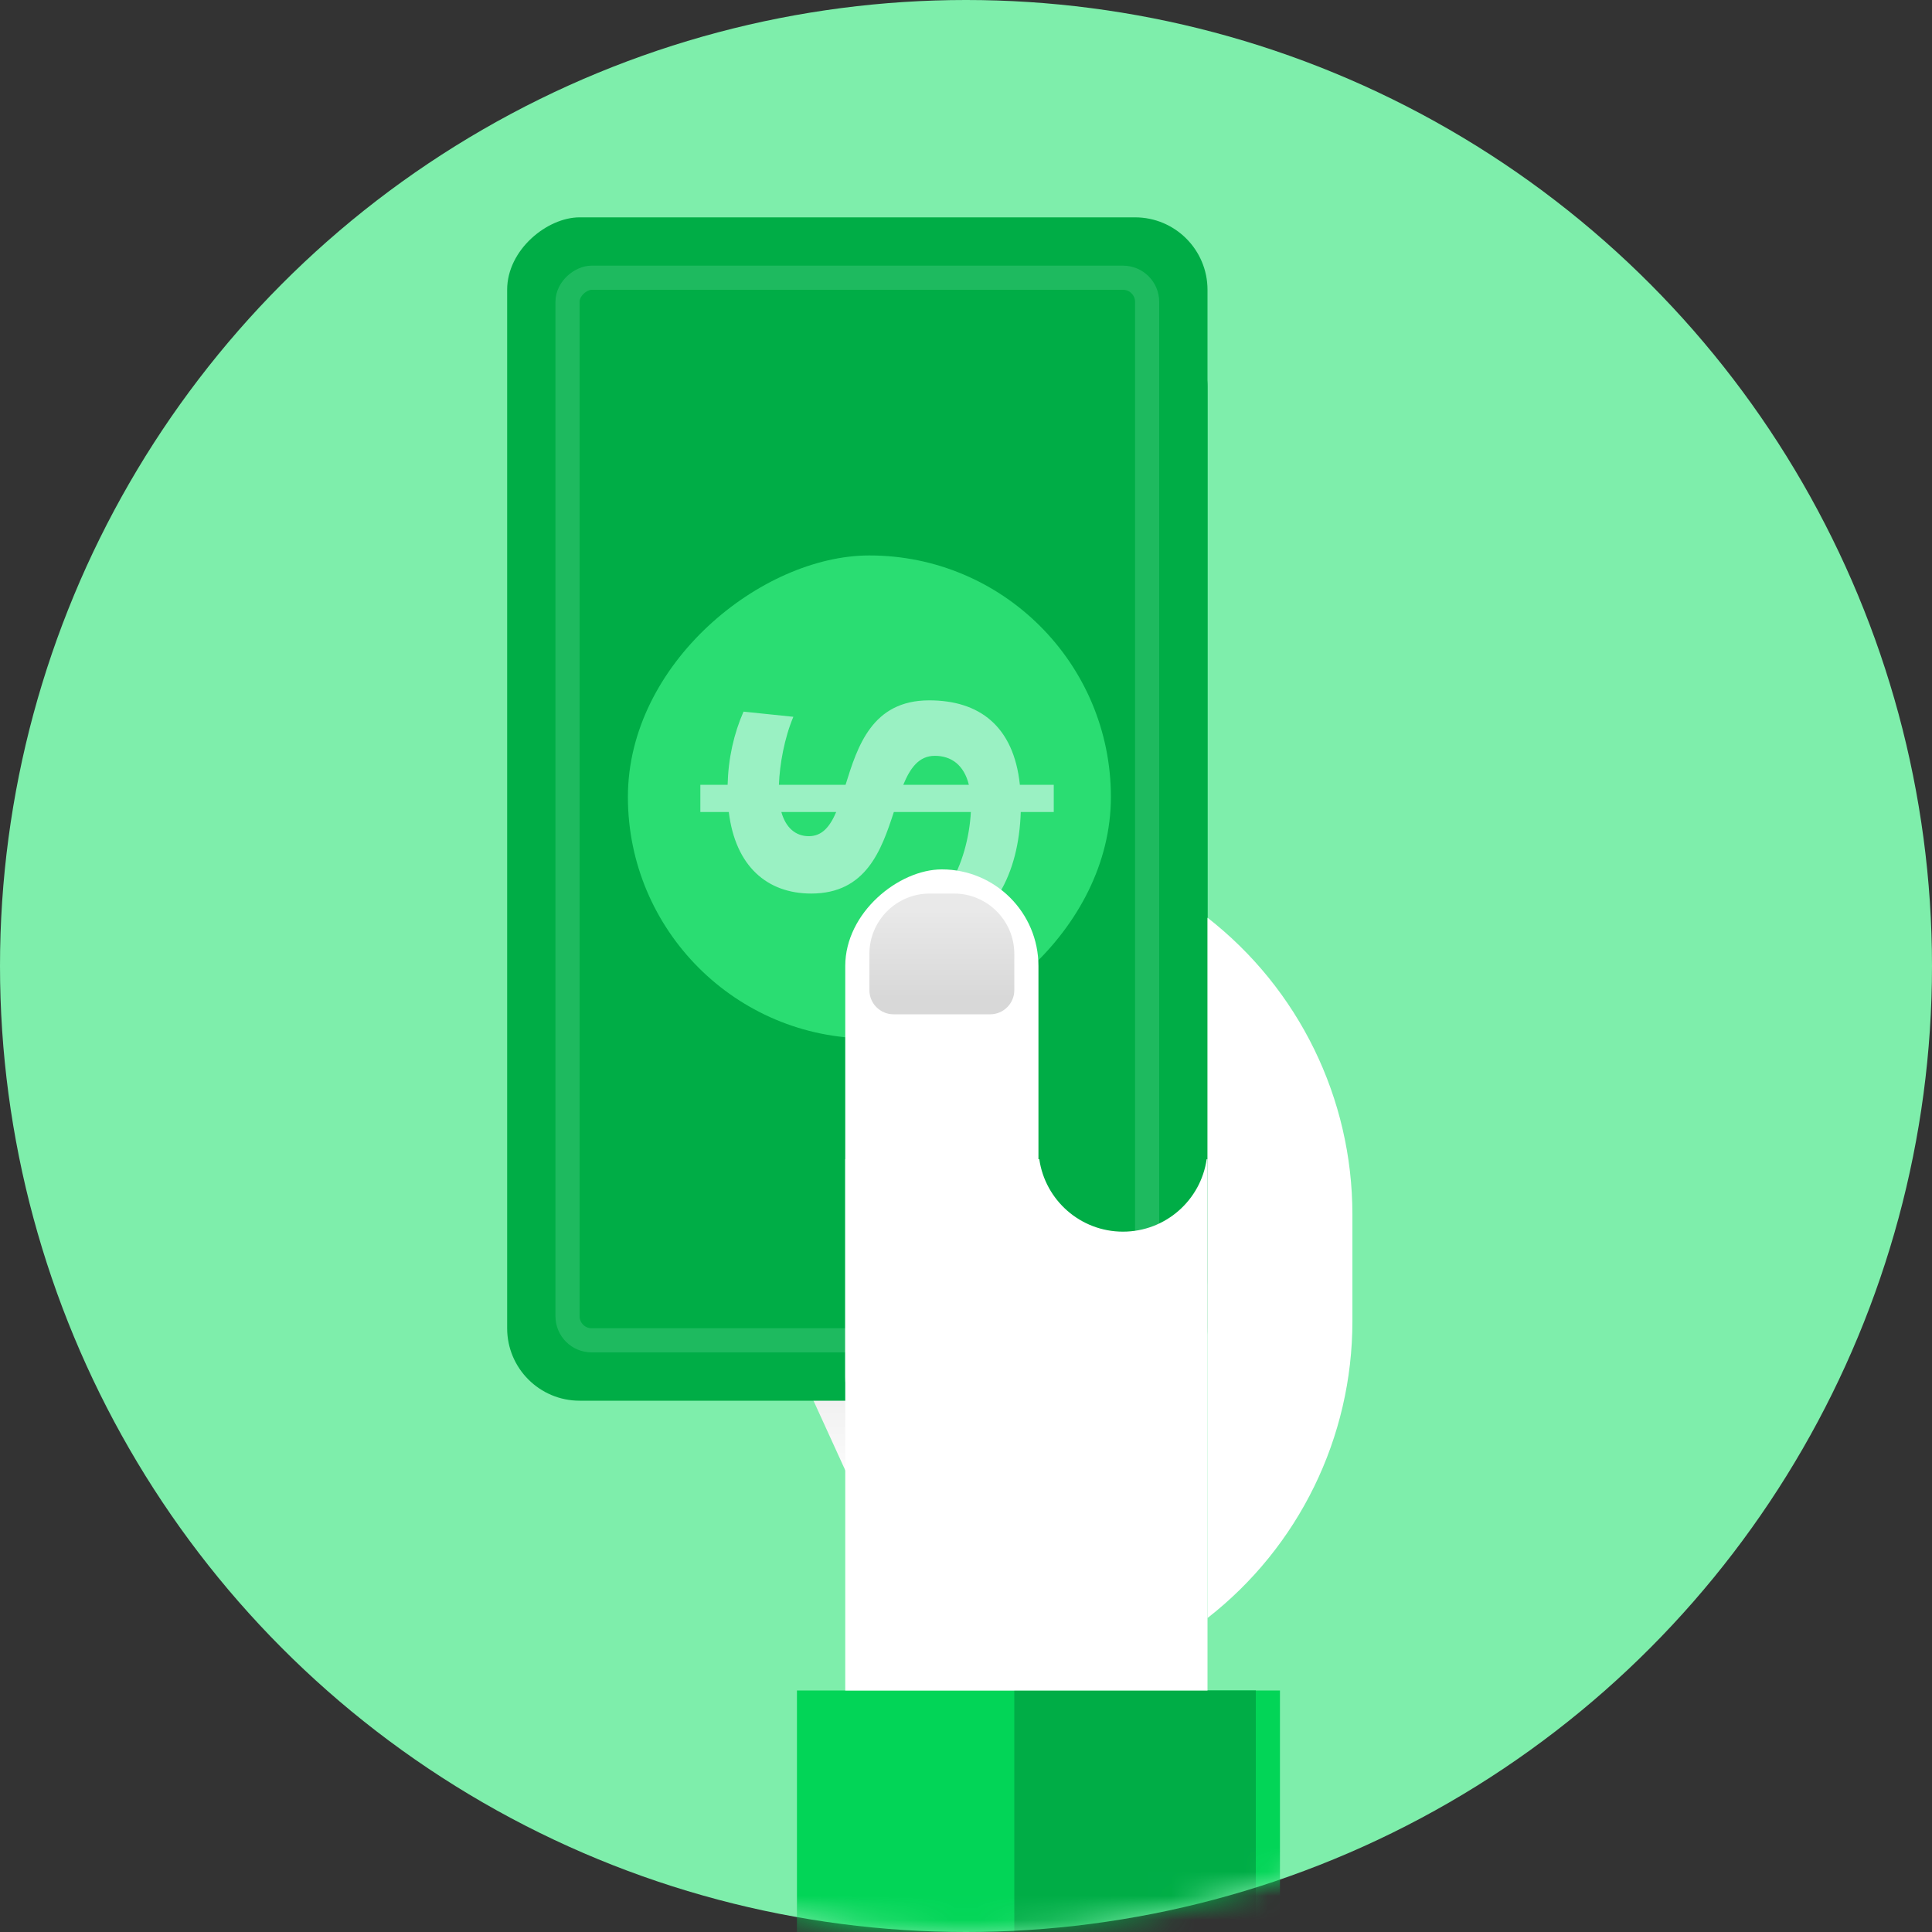 <?xml version="1.0" encoding="UTF-8"?>
<svg width="80px" height="80px" viewBox="0 0 80 80" version="1.1" xmlns="http://www.w3.org/2000/svg" xmlns:xlink="http://www.w3.org/1999/xlink">
    <rect x="0" y="0" width="80" height="80" fill="#333333" stroke="none"/>
    <!-- Generator: Sketch 48.2 (47327) - http://www.bohemiancoding.com/sketch -->
    <title>Group 13</title>
    <desc>Created with Sketch.</desc>
    <defs>
        <circle id="path-1" cx="40" cy="40" r="40"></circle>
        <linearGradient x1="86.557%" y1="36.557%" x2="13.443%" y2="36.557%" id="linearGradient-3">
            <stop stop-color="#E9E9E9" offset="0%"></stop>
            <stop stop-color="#FFFFFF" offset="100%"></stop>
        </linearGradient>
        <linearGradient x1="86.557%" y1="36.557%" x2="13.443%" y2="36.557%" id="linearGradient-4">
            <stop stop-color="#E9E9E9" offset="0%"></stop>
            <stop stop-color="#D8D8D8" offset="100%"></stop>
        </linearGradient>
    </defs>
    <g id="6.0-Franquias" stroke="none" stroke-width="1" fill="none" fill-rule="evenodd" transform="translate(-785, -1928)">
        <g id="Section-04" transform="translate(0, 1560)">
            <g id="Group-6" transform="translate(336, 368)">
                <g id="Section-02-Copy-2" transform="translate(432, 0)">
                    <g id="Title-of-this-column-+-Nunc-quis-massa-vita-Copy-3-+-Rectangle-15-+-Line-+-Line-3-Copy-45">
                        <g id="Group-13" transform="translate(17, 0)">
                            <mask id="mask-2" fill="white">
                                <use xlink:href="#path-1"></use>
                            </mask>
                            <use id="Mask" fill="#7EEEAB" xlink:href="#path-1"></use>
                            <g mask="url(#mask-2)">
                                <g transform="translate(38.5, 45.5) rotate(-90) translate(-38.5, -45.5) translate(2, 28)">
                                    <polygon id="Rectangle-2-Copy-5" fill="url(#linearGradient-3)" transform="translate(23.054, 13.484) scale(1, -1) translate(-23.054, -13.484) " points="19 12 27.108 12 27.108 14.968 25.5 14.968"></polygon>
                                    <rect id="Rectangle-2" fill="#02D557" x="0" y="12" width="12" height="20"></rect>
                                    <rect id="Rectangle-2" fill="#00AD46" x="0" y="21" width="12" height="10"></rect>
                                    <rect id="Rectangle-2" fill="#00AD46" x="27" y="3" width="41" height="26" rx="2"></rect>
                                    <g id="Group-8" stroke-width="1" fill="none" transform="translate(24, 0)">
                                        <rect id="Rectangle-7" fill="#00AD46" x="0" y="0" width="49" height="29" rx="3"></rect>
                                        <rect id="Rectangle-7" stroke="#9AF1C3" opacity="0.2" x="2.5" y="2.5" width="44" height="24" rx="1"></rect>
                                        <rect id="Rectangle-8" fill="#2ADD72" x="15" y="5" width="20" height="20" rx="10"></rect>
                                        <path d="M25.503,21.231 L25.503,22.634 L24.377,22.634 L24.377,21.267 C23.096,21.228 21.942,20.938 21.039,20.396 L21.331,18.294 C22.162,18.842 23.362,19.149 24.377,19.201 L24.377,16.012 C22.8,15.499 21,14.865 21,12.59 C21,10.775 22.121,9.451 24.377,9.178 L24.377,8 L25.503,8 L25.503,9.129 C26.59,9.156 27.621,9.386 28.533,9.788 L28.319,11.851 C27.437,11.48 26.363,11.286 25.503,11.253 L25.503,14.013 C27.096,14.508 29,15.109 29,17.476 C29,19.536 27.949,20.974 25.503,21.231 Z M25.503,19.119 C26.337,18.914 26.703,18.377 26.703,17.71 C26.703,17.054 26.205,16.692 25.503,16.403 L25.503,19.119 Z M24.377,11.354 C23.738,11.533 23.375,11.933 23.375,12.493 C23.375,13.048 23.782,13.371 24.377,13.625 L24.377,11.354 Z" id="Combined-Shape" fill="#9AF1C3"></path>
                                    </g>
                                    <path d="M34,22.035 C32.304,22.278 31,23.737 31,25.5 C31,27.263 32.304,28.722 34,28.965 L34,29 L12,29 L12,14 L34,14 L34,22.035 Z" id="Combined-Shape" fill="#FFFFFF"></path>
                                    <rect id="Rectangle-2-Copy-2" fill="#FFFFFF" x="21" y="14" width="25" height="8" rx="4"></rect>
                                    <path d="M42.5,15 L41,15 C40.448,15 40,15.448 40,16 L40,20 C40,20.552 40.448,21 41,21 L42.5,21 C43.881,21 45,19.881 45,18.5 L45,17.5 C45,16.119 43.881,15 42.5,15 Z" id="Rectangle-2-Copy-4" fill="url(#linearGradient-4)"></path>
                                    <path d="M15,29 L44,29 L44,29 C41.048,32.786 36.516,35 31.715,35 L27.285,35 C22.484,35 17.952,32.786 15,29 Z" id="Rectangle-2-Copy-3" fill="#FFFFFF"></path>
                                </g>
                            </g>
                        </g>
                    </g>
                </g>
            </g>
        </g>
    </g>
</svg>